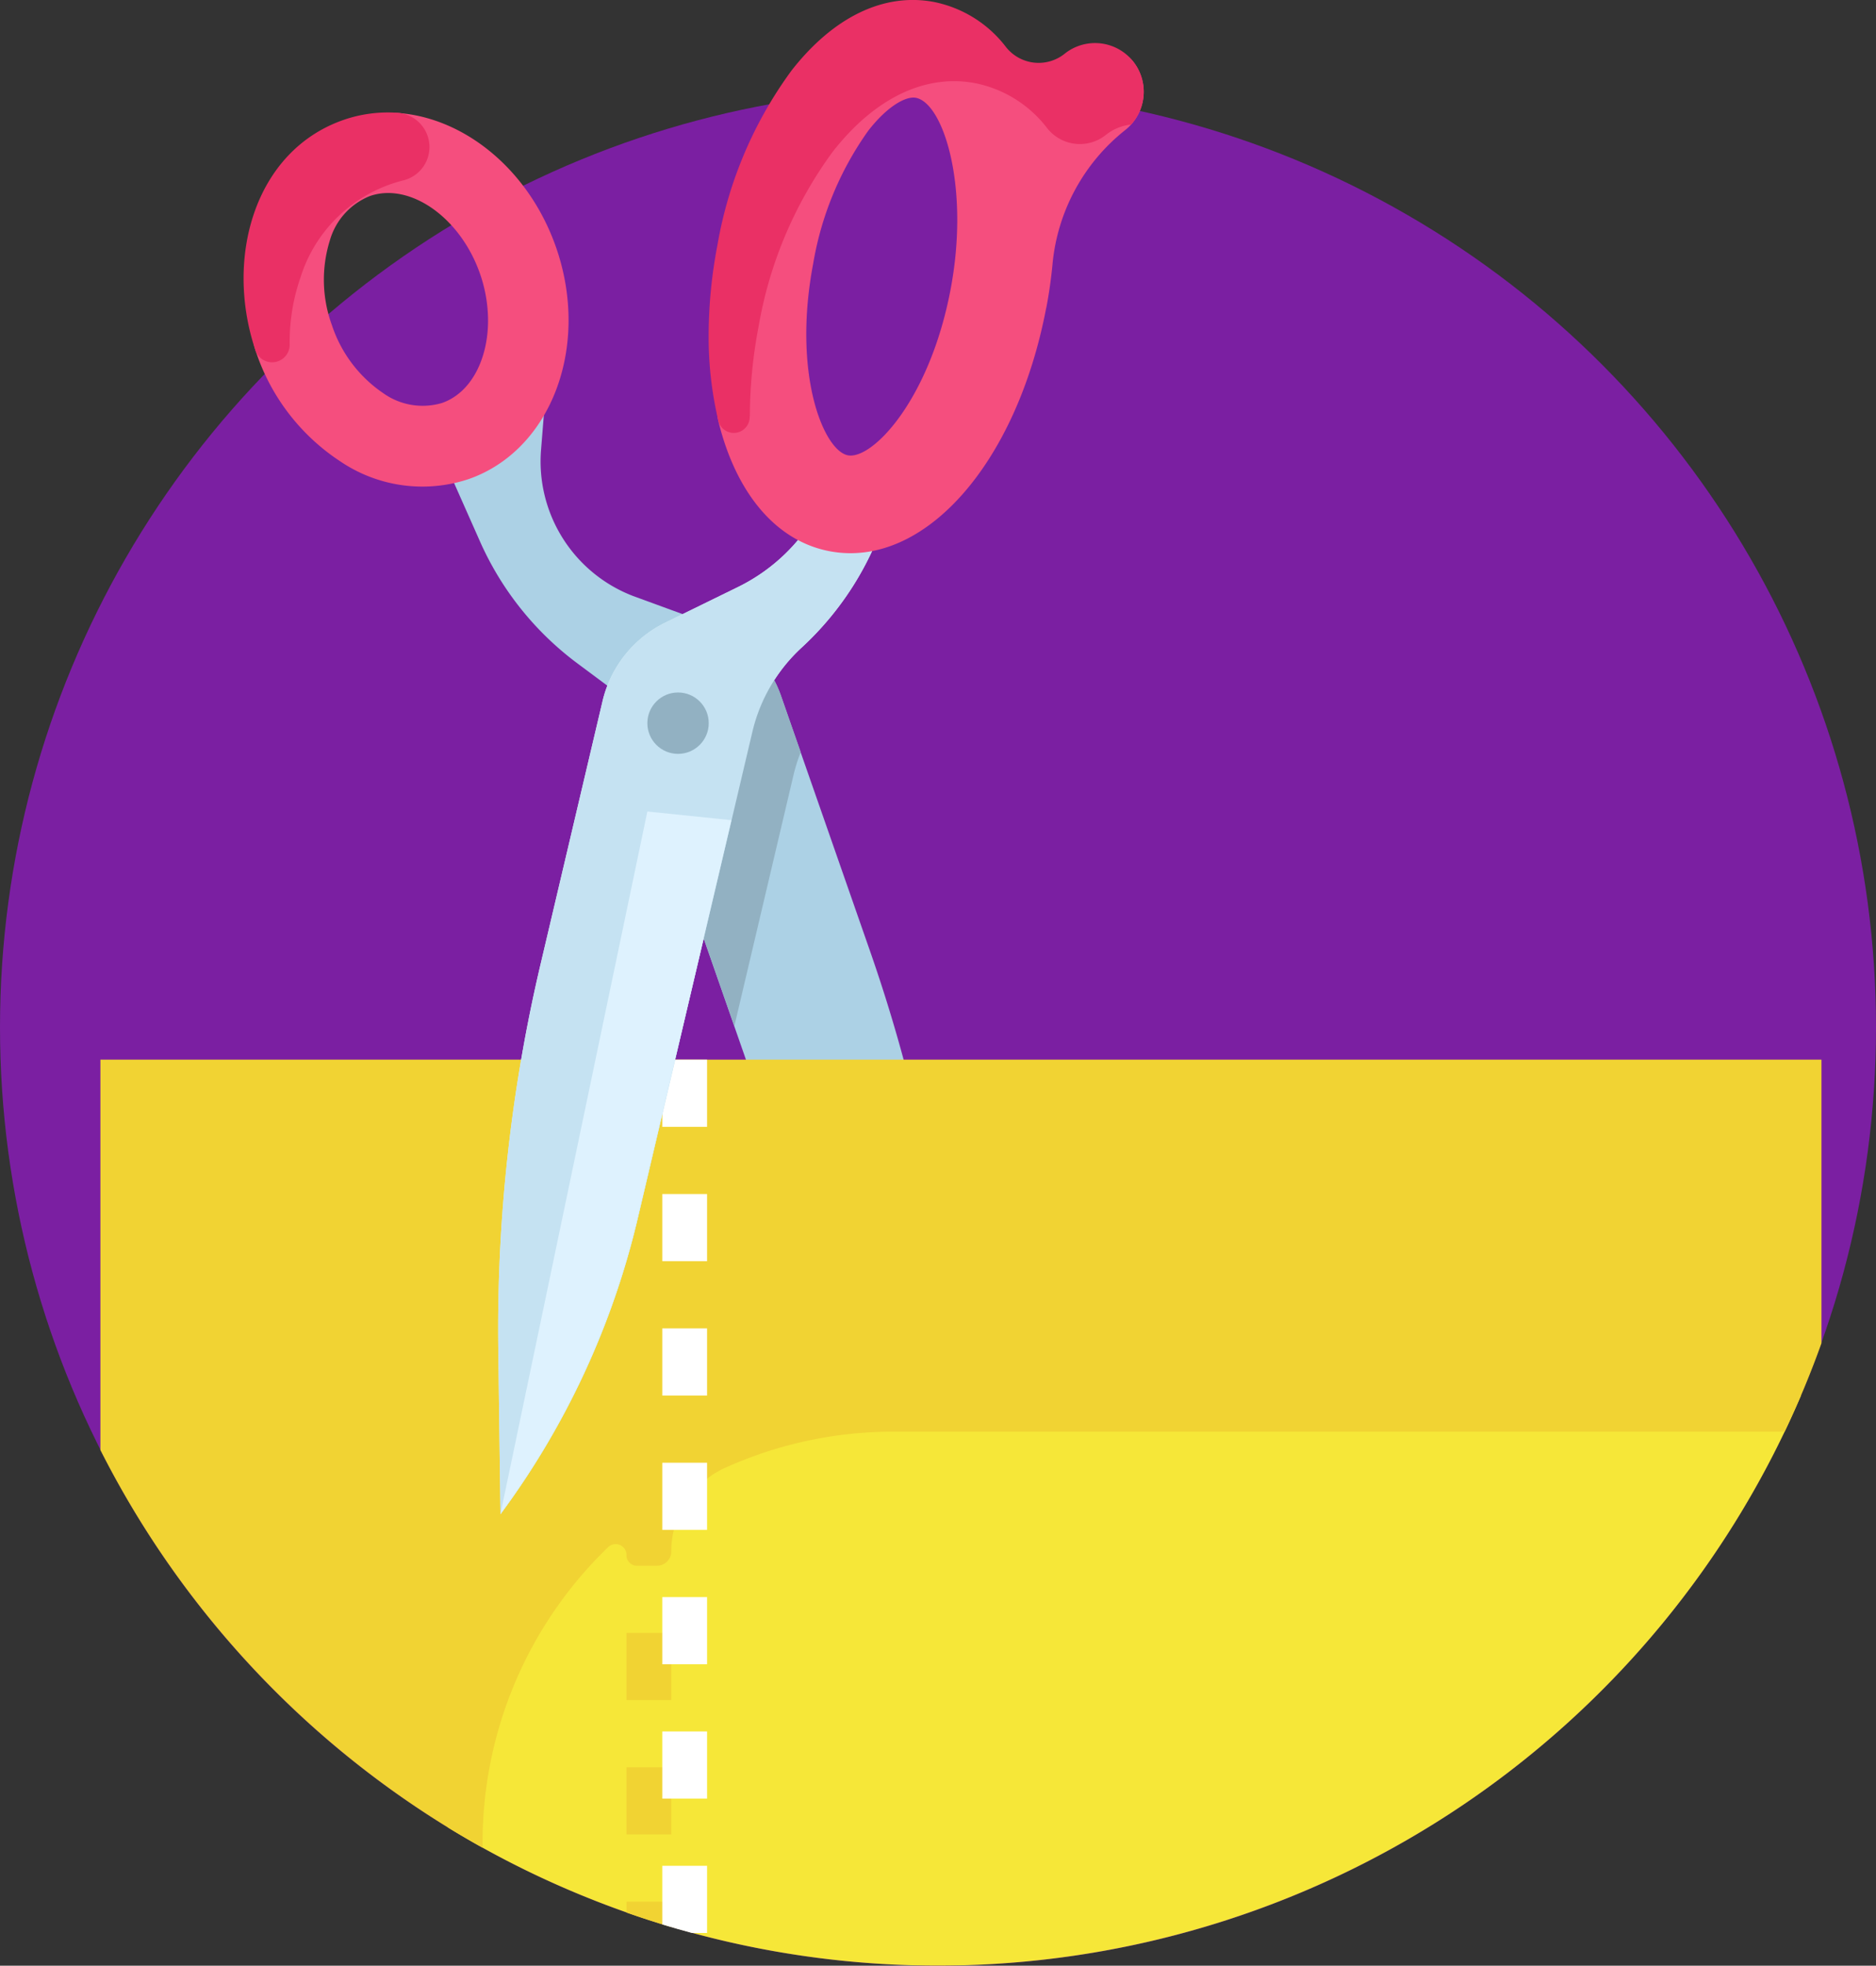 <svg xmlns="http://www.w3.org/2000/svg" width="90.18" height="94.457" viewBox="0 0 90.18 94.457">
  <rect x="0" y="0" width="90.18" height="94.457" fill="#333333" stroke="none"/>
  <g id="t1-ic10" transform="translate(-8199.749 -1832.179)">
    <circle id="Ellipse_3974" data-name="Ellipse 3974" cx="45.09" cy="45.09" r="45.09" transform="translate(8199.749 1836.456)" fill="#7b1fa2"/>
    <g id="Group_53397" data-name="Group 53397" transform="translate(8221.047 1850.585)">
      <g id="Group_53396" data-name="Group 53396" transform="translate(0 0)">
        <path id="Path_101913" data-name="Path 101913" d="M8340.9,1985.771l-.706-7.789a76.424,76.424,0,0,0-3.956-18.282l-4.283-12.272a5.638,5.638,0,0,0-3.388-3.439l-3.661-1.339-.06-.022a6.925,6.925,0,0,1-4.423-7.054l.255-3.18-4.973,3.6,1.781,4.014a14.766,14.766,0,0,0,4.684,5.859l1.965,1.462,8.722,24.99a38.847,38.847,0,0,0,8.043,13.452Z" transform="translate(-8315.71 -1932.394)" fill="#acd1e5"/>
      </g>
    </g>
    <g id="Group_53399" data-name="Group 53399" transform="translate(8211.889 1837.6)">
      <g id="Group_53398" data-name="Group 53398" transform="translate(0 0)">
        <path id="Path_101914" data-name="Path 101914" d="M8266.076,1869.835a8.375,8.375,0,0,1,.874-2.825c.767-2.209,1.49-3.4,3.5-4.1.854-.3,1.5-1.273,2.378-1.21,3.2.228,6.3,2.719,7.606,6.452,1.66,4.756-.225,9.754-4.2,11.142a7.04,7.04,0,0,1-6.176-.855,10.136,10.136,0,0,1-4.045-5.253C8265.6,1872.017,8266.076,1871.008,8266.076,1869.835Zm11.091,1.836a6.864,6.864,0,0,0-.388-2.248c-.94-2.695-3.364-4.4-5.293-3.73a3.262,3.262,0,0,0-1.922,2.127,6.354,6.354,0,0,0,.1,4.085h0a6.353,6.353,0,0,0,2.464,3.26,3.261,3.261,0,0,0,2.829.47C8276.345,1875.151,8277.167,1873.54,8277.167,1871.671Z" transform="translate(-8265.846 -1861.693)" fill="#f54e7e"/>
      </g>
    </g>
    <g id="Group_53401" data-name="Group 53401" transform="translate(8211.458 1837.586)">
      <g id="Group_53400" data-name="Group 53400" transform="translate(0 0)">
        <path id="Path_101915" data-name="Path 101915" d="M8266.223,1869.58a6.946,6.946,0,0,1,4.946-4.7,1.649,1.649,0,0,0-.259-3.248,6.5,6.5,0,0,0-2.614.343c-4.27,1.49-5.721,6.635-4.226,11.072a.845.845,0,0,0,1.645-.271,9.437,9.437,0,0,1,.508-3.2Z" transform="translate(-8263.499 -1861.617)" fill="#ea3065"/>
      </g>
    </g>
    <path id="Path_101916" data-name="Path 101916" d="M8382.02,2197.3a45.11,45.11,0,0,1-65.043,20.757V2197.3Z" transform="translate(-95.697 -298.063)" fill="#f6e738"/>
    <path id="Path_101917" data-name="Path 101917" d="M8308.758,2109.421v13.627a44.707,44.707,0,0,1-1.769,4.248h-42.821a19.683,19.683,0,0,0-8.085,1.726,4.422,4.422,0,0,0-2.615,4.032.685.685,0,0,1-.686.685h-.977a.5.5,0,0,1-.49-.521.52.52,0,0,0-.883-.37,19.71,19.71,0,0,0-6.034,14.218v.225a45.287,45.287,0,0,1-18.372-19.112v-18.759Z" transform="translate(-21.451 -226.322)" fill="#f1d333"/>
    <g id="Group_53402" data-name="Group 53402" transform="translate(8229.864 1910.646)">
      <path id="Path_101918" data-name="Path 101918" d="M8365.87,2259.405v3.228h-2.152v-3.228Z" transform="translate(-8363.718 -2259.405)" fill="#f1d333"/>
    </g>
    <g id="Group_53403" data-name="Group 53403" transform="translate(8229.864 1917.102)">
      <path id="Path_101919" data-name="Path 101919" d="M8365.87,2294.557v3.228h-2.152v-3.228Z" transform="translate(-8363.718 -2294.557)" fill="#f1d333"/>
    </g>
    <rect id="Rectangle_5172" data-name="Rectangle 5172" width="2.152" height="3.228" transform="translate(8231.586 1915.381)" fill="#fff"/>
    <rect id="Rectangle_5173" data-name="Rectangle 5173" width="2.152" height="3.228" transform="translate(8231.586 1908.924)" fill="#fff"/>
    <rect id="Rectangle_5174" data-name="Rectangle 5174" width="2.152" height="3.228" transform="translate(8231.586 1902.468)" fill="#fff"/>
    <rect id="Rectangle_5175" data-name="Rectangle 5175" width="2.152" height="3.228" transform="translate(8231.586 1896.012)" fill="#fff"/>
    <rect id="Rectangle_5176" data-name="Rectangle 5176" width="2.152" height="3.228" transform="translate(8231.586 1889.556)" fill="#fff"/>
    <rect id="Rectangle_5177" data-name="Rectangle 5177" width="2.152" height="3.228" transform="translate(8231.586 1883.099)" fill="#fff"/>
    <g id="Group_53404" data-name="Group 53404" transform="translate(8223.687 1856.611)">
      <path id="Path_101920" data-name="Path 101920" d="M8330.2,2013.533a38.851,38.851,0,0,0,6.6-14.217l5.509-23.379a7.985,7.985,0,0,1,2.363-4.042,14.76,14.76,0,0,0,4.048-6.315l.122-.374h-3.312a8.853,8.853,0,0,1-3.914,3.776l-3.5,1.713a5.638,5.638,0,0,0-3.011,3.773l-2.981,12.651a76.387,76.387,0,0,0-2.029,18.594Z" transform="translate(-8330.079 -1965.205)" fill="#daf1f4"/>
    </g>
    <g id="Group_53405" data-name="Group 53405" transform="translate(8230.541 1863.221)">
      <path id="Path_101921" data-name="Path 101921" d="M8374.752,2007.4a7.87,7.87,0,0,1,.349-1.108l-.943-2.7a5.636,5.636,0,0,0-1.628-2.4l-1.972.965a5.641,5.641,0,0,0-3.012,3.773l-.144.611,4.508,12.917Z" transform="translate(-8367.402 -2001.189)" fill="#92b1c2"/>
    </g>
    <g id="Group_53407" data-name="Group 53407" transform="translate(8223.687 1856.611)">
      <g id="Group_53406" data-name="Group 53406" transform="translate(0 0)">
        <path id="Path_101922" data-name="Path 101922" d="M8330.2,2013.533a38.851,38.851,0,0,0,6.6-14.217l5.509-23.379a7.985,7.985,0,0,1,2.363-4.042,14.76,14.76,0,0,0,4.048-6.315l.122-.374h-3.312a8.853,8.853,0,0,1-3.914,3.776l-3.5,1.713a5.638,5.638,0,0,0-3.011,3.773l-2.981,12.651a76.387,76.387,0,0,0-2.029,18.594Z" transform="translate(-8330.079 -1965.205)" fill="#c5e2f2"/>
      </g>
    </g>
    <g id="Group_53408" data-name="Group 53408" transform="translate(8234.227 1833.995)">
      <path id="Path_101923" data-name="Path 101923" d="M8403.288,1855.042c.135-.707.235-1.413.3-2.111a9.325,9.325,0,0,1,3.49-6.427,2.343,2.343,0,0,0,.389-3.29c-.8-1.015-1.876-.158-2.892.643a1.851,1.851,0,0,1-2.691,0c-.932-1.16-2.735-1.424-4.088-1.682-2.4-.456-3.582.512-5.6,3.094-1.674,2.144-2.943,3.728-3.565,7a22.773,22.773,0,0,0-.485,4.238c0,1.5-.928,2.738-.618,4,.83,3.373,2.715,5.732,5.344,6.232,4.506.856,8.981-4.169,10.411-11.69Zm-9.536,7.088c-1.164-.221-2.682-3.889-1.669-9.217h0a15.392,15.392,0,0,1,2.65-6.385c.944-1.21,1.827-1.664,2.284-1.577,1.327.252,2.606,4.28,1.668,9.217-1.012,5.328-3.77,8.183-4.934,7.962Z" transform="translate(-8387.47 -1842.067)" fill="#f54e7e"/>
    </g>
    <g id="Group_53410" data-name="Group 53410" transform="translate(8233.817 1832.179)">
      <g id="Group_53409" data-name="Group 53409" transform="translate(0 0)">
        <path id="Path_101924" data-name="Path 101924" d="M8387.22,1852.178a23.159,23.159,0,0,1,.42-4.31h0a19.89,19.89,0,0,1,3.56-8.393c2.017-2.583,4.45-3.753,6.852-3.3a5.785,5.785,0,0,1,3.457,2.159,2,2,0,0,0,2.8.348l.036-.029a2.329,2.329,0,0,1,1.2-.488,2.341,2.341,0,0,0-3.182-3.413l-.036.029a2,2,0,0,1-2.8-.348,5.781,5.781,0,0,0-3.456-2.159c-2.4-.456-4.835.714-6.852,3.3a19.889,19.889,0,0,0-3.56,8.393h0a23.159,23.159,0,0,0-.42,4.31,17.436,17.436,0,0,0,.473,4.152.765.765,0,0,0,1.5-.2v-.049Z" transform="translate(-8385.242 -1832.179)" fill="#ea3065"/>
      </g>
    </g>
    <g id="Group_53411" data-name="Group 53411" transform="translate(8230.868 1865.455)">
      <circle id="Ellipse_3975" data-name="Ellipse 3975" cx="1.475" cy="1.475" r="1.475" transform="translate(0 0)" fill="#92b1c2"/>
    </g>
    <g id="Group_53413" data-name="Group 53413" transform="translate(8223.803 1871.174)">
      <g id="Group_53412" data-name="Group 53412" transform="translate(0 0)">
        <path id="Path_101925" data-name="Path 101925" d="M8337.313,2064.04l4.509-19.132-4.041-.417-7.064,33.766A38.852,38.852,0,0,0,8337.313,2064.04Z" transform="translate(-8330.716 -2044.491)" fill="#def2fe"/>
      </g>
    </g>
    <path id="Path_101926" data-name="Path 101926" d="M8363.718,2330.237v-.527h2.152v1.224Q8364.782,2330.612,8363.718,2330.237Z" transform="translate(-133.853 -406.151)" fill="#f1d333"/>
    <path id="Path_101927" data-name="Path 101927" d="M8374.518,2323.564c-.479-.13-.955-.265-1.427-.41v-2.818h2.152v3.228Z" transform="translate(-141.505 -398.499)" fill="#fff"/>
  </g>
</svg>
